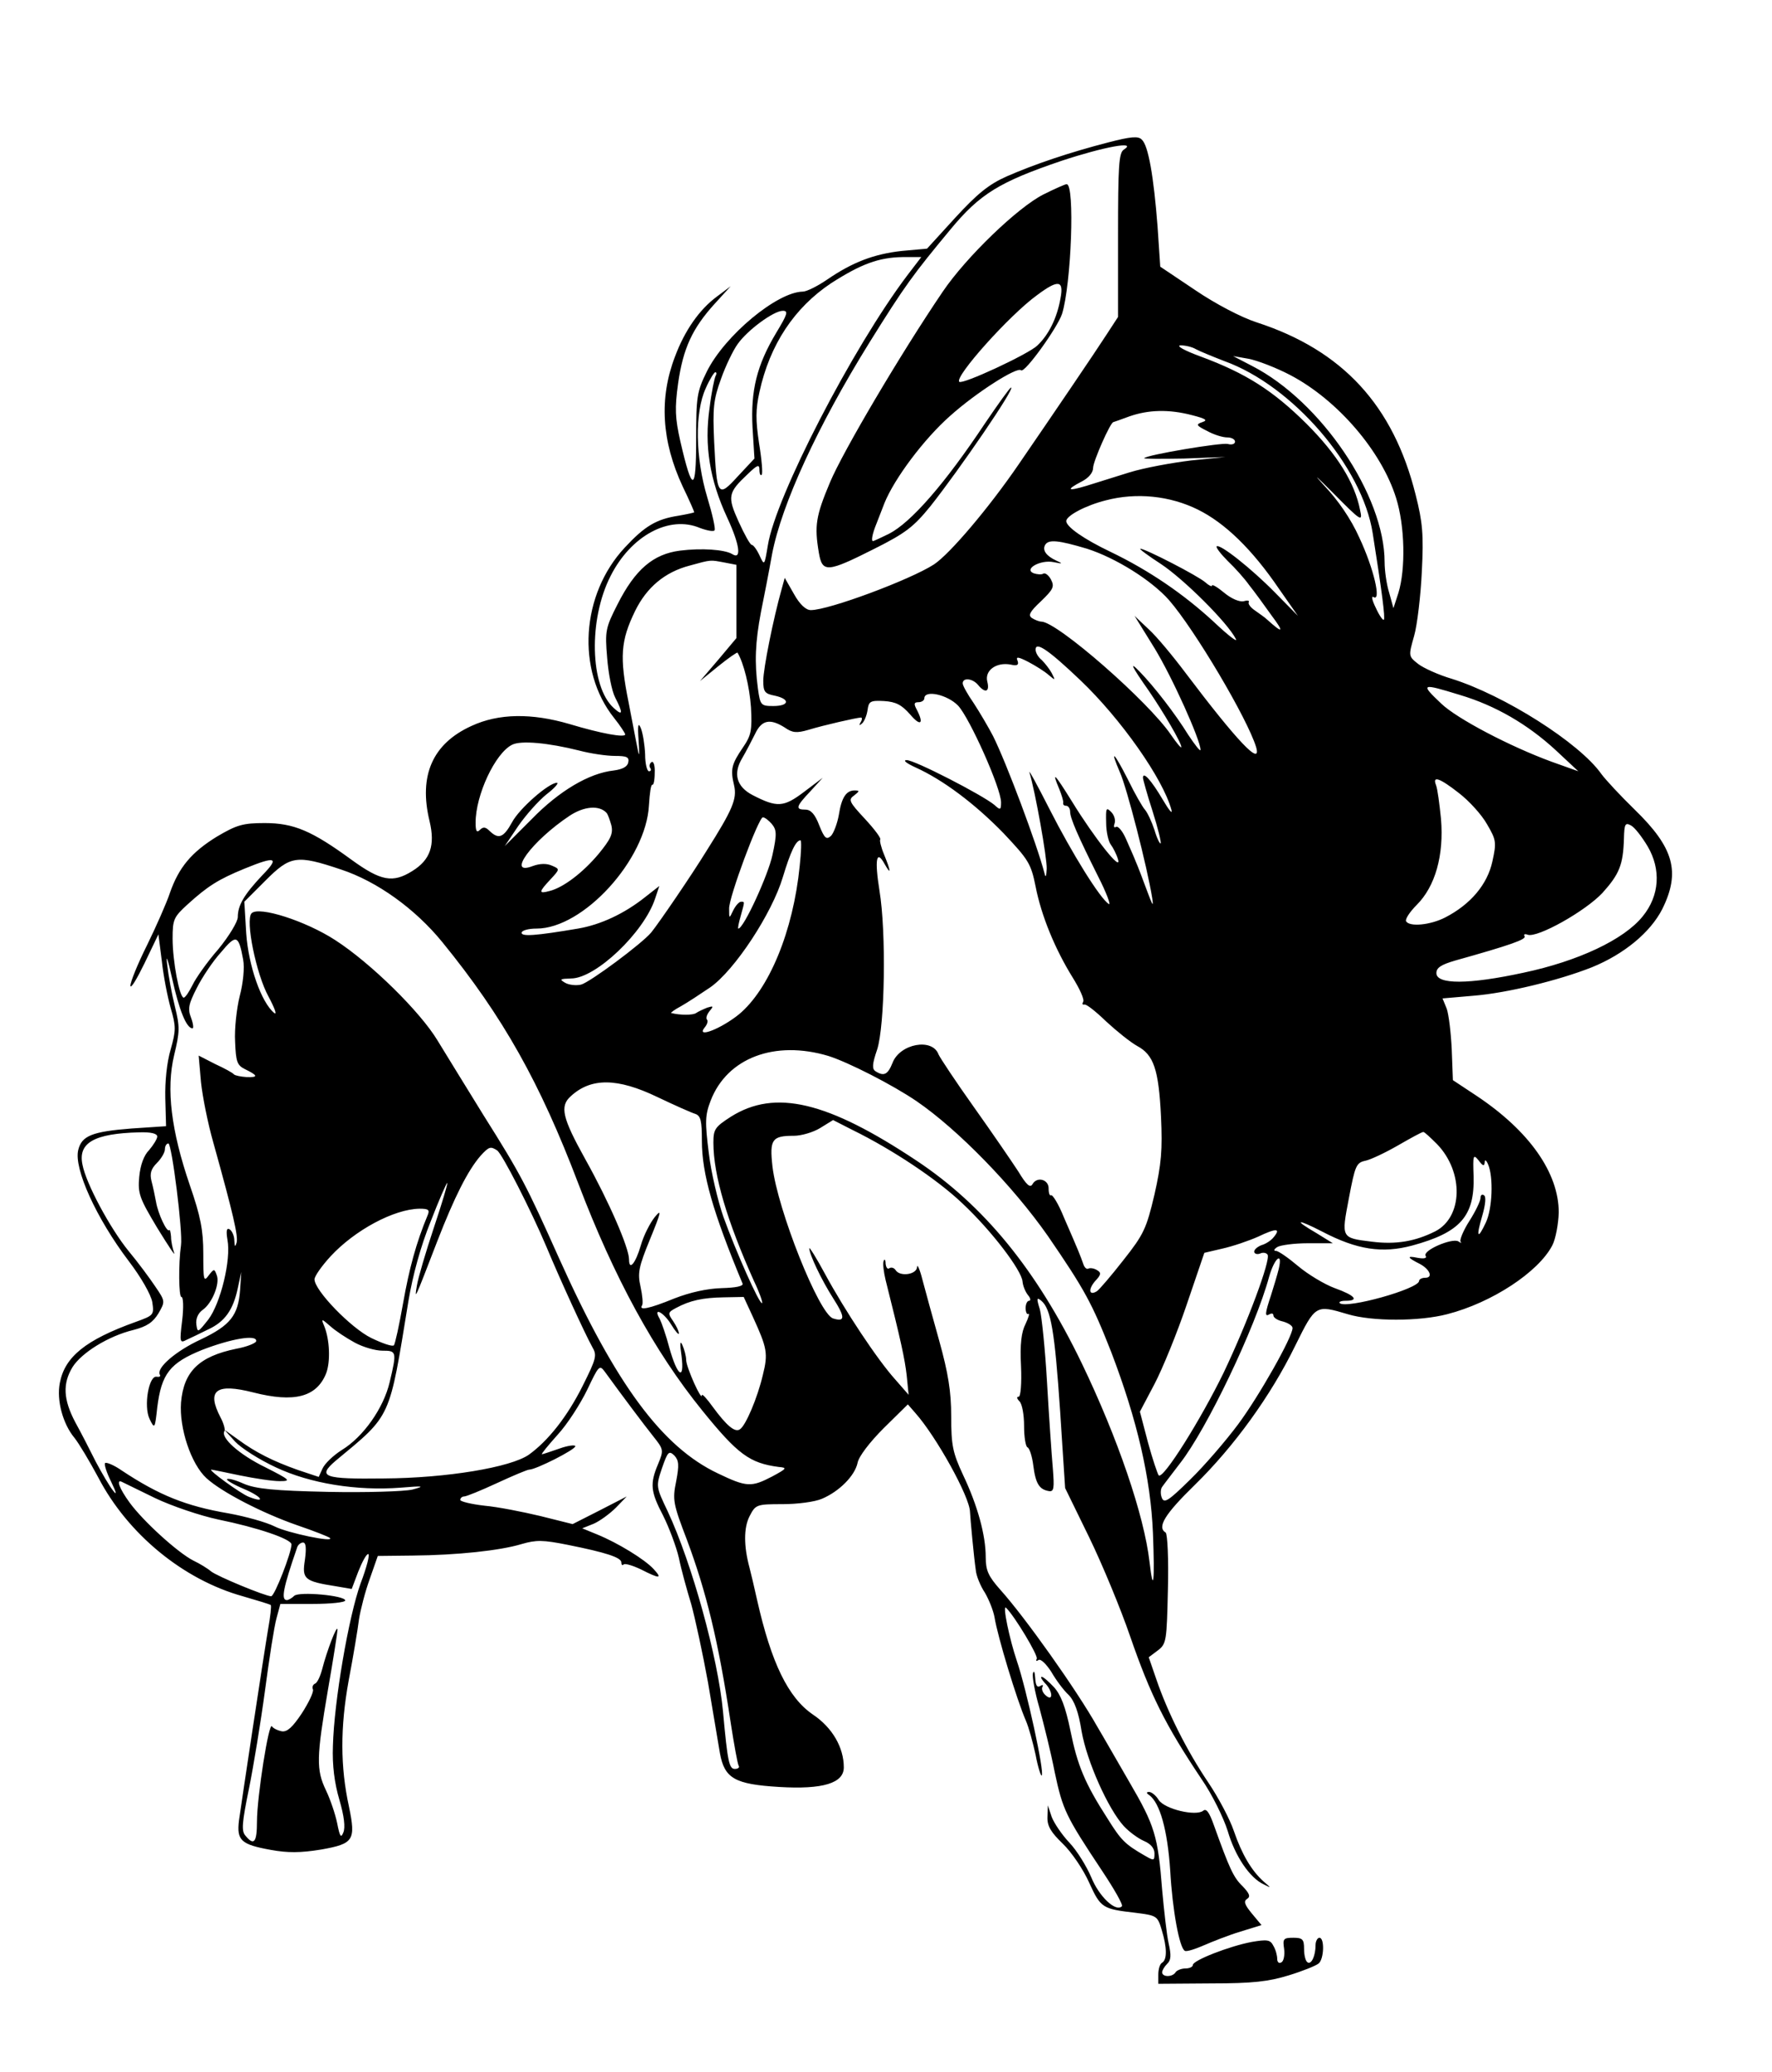 <?xml version="1.0" standalone="no"?>
<!DOCTYPE svg PUBLIC "-//W3C//DTD SVG 20010904//EN"
 "http://www.w3.org/TR/2001/REC-SVG-20010904/DTD/svg10.dtd">
<svg version="1.0" xmlns="http://www.w3.org/2000/svg"
 width="462pt" height="540pt" viewBox="0 0 462 540"
 preserveAspectRatio="xMidYMid meet">
<g transform="translate(0,540) scale(0.1,-0.1)"
fill="#000000" stroke="none">
<path d="M2890 5029 c-101 -26 -193 -57 -266 -89 -47 -21 -77 -46 -134 -108
l-73 -80 -66 -6 c-72 -8 -128 -29 -195 -75 -25 -17 -53 -31 -63 -31 -67 -1
-203 -114 -250 -208 -26 -53 -28 -65 -28 -179 0 -137 -10 -138 -41 -4 -14 62
-15 87 -6 152 13 91 37 143 95 207 l42 46 -36 -27 c-46 -34 -84 -89 -109 -156
-42 -109 -35 -221 20 -339 17 -35 30 -65 30 -67 0 -1 -18 -5 -41 -9 -58 -9
-88 -27 -140 -83 -114 -122 -127 -320 -28 -444 16 -20 29 -40 29 -43 0 -9 -62
2 -145 27 -99 29 -185 28 -256 -5 -101 -46 -138 -129 -109 -248 15 -63 2 -101
-45 -130 -51 -32 -82 -26 -158 29 -104 76 -151 96 -227 96 -57 0 -73 -5 -124
-35 -67 -41 -100 -81 -123 -147 -9 -27 -36 -88 -60 -137 -24 -48 -43 -95 -43
-105 1 -9 17 18 37 59 l36 75 9 -70 c4 -38 15 -94 23 -122 14 -48 14 -58 0
-108 -10 -33 -15 -84 -14 -127 l2 -73 -90 -6 c-103 -8 -130 -19 -139 -56 -12
-48 47 -178 132 -290 32 -42 57 -86 61 -106 5 -34 4 -35 -43 -52 -131 -47
-185 -91 -198 -159 -9 -45 8 -107 38 -143 12 -15 40 -62 62 -103 77 -148 222
-267 377 -310 38 -11 71 -21 73 -23 2 -2 -1 -30 -7 -63 -12 -71 -68 -442 -76
-499 -6 -51 5 -62 83 -76 44 -8 77 -8 132 1 84 15 90 24 72 111 -23 105 -23
207 -1 329 12 63 24 135 27 160 4 25 16 72 28 105 l21 60 90 1 c117 1 229 13
285 30 38 11 55 11 120 -2 100 -20 140 -33 140 -46 0 -6 3 -9 6 -5 4 3 24 -3
45 -13 49 -25 57 -25 33 1 -23 25 -93 68 -147 90 l-39 16 30 12 c16 7 42 26
58 42 l28 29 -70 -36 -71 -36 -84 21 c-46 11 -112 24 -146 27 -35 4 -63 11
-63 15 0 5 5 9 10 9 6 0 45 16 86 35 41 19 79 35 84 35 17 0 120 52 120 61 0
4 -19 2 -41 -6 -23 -8 -44 -15 -46 -15 -3 0 16 23 41 51 25 27 59 80 77 117
30 63 32 66 46 47 45 -62 102 -138 126 -168 27 -34 28 -36 13 -72 -22 -52 -20
-72 13 -135 15 -30 34 -80 41 -110 6 -30 21 -84 32 -120 10 -36 30 -128 44
-205 13 -77 27 -160 31 -184 12 -66 39 -81 154 -88 115 -7 169 10 169 51 0 52
-30 104 -81 138 -64 44 -108 134 -145 298 -8 36 -17 74 -20 85 -15 56 -15 103
0 133 16 31 18 32 87 32 38 0 84 6 102 14 45 19 86 60 93 94 3 16 31 53 68 90
l63 62 20 -23 c54 -61 141 -217 142 -257 1 -19 10 -117 15 -151 1 -15 12 -42
24 -60 11 -19 22 -47 25 -64 8 -50 58 -215 82 -270 7 -16 18 -56 25 -88 6 -32
14 -57 16 -54 8 7 -40 226 -65 299 -19 56 -38 147 -28 138 22 -21 85 -126 80
-133 -3 -6 -1 -7 5 -3 6 3 20 -11 33 -31 12 -21 32 -48 45 -60 15 -15 26 -44
34 -95 14 -79 69 -202 110 -247 14 -15 37 -32 53 -39 17 -7 27 -19 27 -32 0
-20 -1 -20 -27 -5 -50 29 -60 39 -95 95 -60 93 -79 140 -97 229 -13 63 -25 94
-43 114 -14 15 -28 27 -32 27 -4 0 0 -7 8 -16 21 -20 23 -51 2 -32 -8 7 -11
17 -8 22 3 5 0 6 -6 2 -8 -5 -12 2 -13 21 -1 15 -3 21 -6 12 -2 -9 5 -49 17
-90 11 -41 30 -116 40 -168 21 -98 28 -113 123 -256 32 -48 56 -90 52 -93 -16
-16 -60 26 -80 76 -12 28 -37 69 -57 90 -19 20 -40 51 -46 67 l-10 30 -1 -30
c-1 -24 9 -40 40 -70 23 -22 54 -68 69 -102 30 -66 35 -68 121 -78 55 -7 57
-8 68 -45 14 -46 14 -77 1 -85 -6 -3 -10 -17 -10 -31 l0 -24 138 1 c109 0 150
5 202 21 36 11 71 25 78 31 14 11 16 67 2 67 -5 0 -10 -9 -10 -19 0 -28 -11
-52 -21 -45 -5 3 -9 18 -9 35 0 25 -4 29 -28 29 -26 0 -28 -3 -24 -29 2 -16
-1 -32 -7 -35 -6 -4 -11 0 -11 9 0 9 -4 24 -10 34 -8 16 -16 17 -57 10 -58
-11 -153 -48 -153 -60 0 -5 -9 -9 -19 -9 -11 0 -23 -5 -26 -10 -8 -13 -35 -13
-35 0 0 5 6 15 13 22 10 9 11 22 4 53 -5 22 -12 85 -17 140 -11 140 -19 167
-85 280 -32 55 -69 120 -84 145 -54 96 -189 286 -253 357 -31 35 -38 50 -38
85 0 57 -21 134 -59 214 -27 58 -31 77 -31 153 0 65 -8 113 -31 196 -17 61
-37 133 -44 160 -7 28 -14 42 -14 33 -1 -20 -45 -26 -56 -8 -4 6 -11 8 -16 5
-5 -4 -9 2 -10 12 0 10 -3 13 -5 7 -3 -6 0 -29 5 -50 40 -159 50 -205 55 -249
l5 -50 -35 40 c-46 51 -131 179 -183 275 -22 41 -41 71 -41 67 0 -16 32 -83
62 -130 32 -50 32 -63 0 -53 -37 12 -145 284 -158 396 -8 71 -1 80 56 80 19 0
50 9 68 20 l34 21 51 -26 c104 -51 221 -129 286 -191 76 -71 155 -175 157
-204 1 -11 7 -26 14 -35 7 -8 8 -15 3 -15 -5 0 -9 -9 -9 -19 0 -11 4 -18 7
-15 4 2 1 -9 -7 -26 -11 -21 -15 -53 -12 -110 2 -46 -1 -80 -6 -80 -6 0 -5 -5
2 -12 7 -7 12 -35 12 -64 0 -29 4 -54 9 -56 5 -2 12 -23 15 -47 6 -48 16 -63
41 -67 13 -2 14 8 10 59 -3 34 -10 134 -15 222 -5 88 -14 175 -19 193 -9 29
-8 32 4 22 25 -21 35 -80 49 -288 l13 -200 63 -129 c34 -70 82 -186 106 -256
54 -156 92 -232 187 -374 27 -39 57 -100 68 -135 19 -65 57 -122 94 -139 20
-10 20 -10 -1 8 -31 28 -56 70 -77 131 -10 30 -40 87 -67 127 -56 83 -106 183
-135 268 l-20 58 24 18 c22 17 23 24 26 159 2 78 -1 145 -6 148 -23 14 -2 48
76 124 103 101 198 232 262 363 53 107 53 107 137 82 63 -19 186 -19 259 0
117 30 238 110 274 179 9 17 16 56 17 86 0 103 -76 212 -214 304 l-62 41 -3
80 c-2 44 -8 92 -13 106 l-11 27 81 7 c87 7 222 40 308 74 84 34 153 91 184
152 48 97 30 160 -72 259 -37 36 -76 78 -87 93 -57 81 -253 205 -390 248 -34
10 -74 28 -88 39 -25 20 -25 20 -10 73 8 28 17 104 20 167 5 97 2 129 -16 200
-58 233 -190 377 -415 450 -40 13 -107 48 -160 84 l-91 61 -7 105 c-10 129
-24 211 -41 226 -9 10 -29 8 -87 -7z m40 -19 c-13 -8 -15 -44 -15 -223 l0
-213 -30 -46 c-29 -45 -139 -207 -229 -338 -78 -114 -180 -234 -221 -261 -62
-40 -274 -119 -321 -119 -13 0 -29 15 -44 42 l-24 42 -8 -29 c-22 -78 -48
-208 -48 -239 0 -29 4 -34 30 -39 41 -9 38 -27 -4 -27 -32 0 -34 2 -40 46 -9
68 -7 120 8 199 8 39 21 106 29 151 25 130 119 334 253 550 94 151 115 179
212 296 77 93 128 124 290 179 109 36 199 53 162 29z m-564 -327 c-143 -189
-344 -578 -364 -704 -9 -54 -9 -54 -22 -26 -7 15 -16 27 -20 27 -4 0 -19 27
-34 60 -30 66 -28 76 23 124 26 25 31 27 31 11 0 -10 3 -16 6 -12 3 3 0 40 -7
82 -9 60 -9 88 1 133 27 124 91 220 187 284 78 50 124 67 186 68 l49 0 -36
-47z m-342 -150 c-51 -85 -67 -151 -62 -247 l5 -81 -43 -46 c-52 -57 -55 -54
-62 89 -4 89 -2 110 18 165 12 34 32 75 43 90 25 36 94 87 118 87 15 0 12 -9
-17 -57z m1094 -43 c9 -5 43 -19 74 -31 178 -64 360 -275 387 -449 24 -152 33
-221 29 -225 -2 -3 -12 11 -21 31 -10 20 -12 32 -6 28 21 -13 1 74 -37 155
-22 49 -55 97 -92 136 -31 34 -21 25 22 -18 76 -77 79 -78 72 -46 -14 71 -59
144 -140 225 -87 86 -157 131 -276 175 -41 15 -65 28 -52 29 12 0 30 -4 40
-10z m247 -68 c123 -65 237 -198 275 -320 23 -73 25 -185 6 -247 l-13 -40 -11
40 c-7 22 -12 58 -12 80 0 174 -166 419 -345 511 l-50 26 40 -7 c22 -4 72 -23
110 -43z m-1499 -1 c-3 -5 -11 -43 -16 -84 -14 -98 0 -187 46 -286 33 -71 38
-111 13 -95 -20 12 -80 16 -136 9 -70 -9 -117 -49 -163 -140 -31 -61 -33 -69
-27 -139 3 -40 12 -87 21 -104 21 -41 20 -49 -4 -27 -62 56 -66 231 -8 344 53
105 153 159 233 125 19 -7 36 -10 38 -6 3 4 -6 43 -19 86 -31 103 -33 221 -4
284 10 23 22 42 25 42 3 0 4 -4 1 -9z m1242 -103 c35 -9 42 -13 27 -18 -18 -6
-16 -9 12 -23 18 -10 41 -17 53 -17 11 0 20 -5 20 -11 0 -6 -8 -9 -19 -6 -17
4 -209 -28 -218 -37 -2 -2 44 -2 104 -1 l108 4 -90 -9 c-49 -6 -121 -19 -160
-31 -38 -12 -89 -28 -112 -35 -50 -15 -55 -11 -13 11 18 9 30 23 30 36 0 16
45 119 53 119 1 0 20 7 42 15 49 17 102 19 163 3z m15 -246 c71 -35 142 -104
212 -207 l49 -70 -60 61 c-61 62 -144 128 -152 120 -2 -3 11 -20 29 -38 19
-18 44 -46 56 -63 13 -16 39 -52 59 -80 33 -44 29 -47 -12 -10 -6 6 -21 16
-32 24 -12 8 -19 18 -16 22 2 4 -4 5 -14 2 -11 -2 -32 7 -50 22 -18 15 -32 23
-32 19 0 -4 -8 0 -17 8 -19 17 -157 88 -170 88 -4 0 20 -18 54 -40 59 -39 173
-152 195 -195 6 -11 -20 9 -57 44 -78 72 -168 134 -270 183 -69 33 -115 65
-115 80 0 14 51 41 103 54 80 21 167 12 240 -24z m-289 -102 c75 -24 168 -82
214 -134 67 -77 204 -308 227 -383 15 -53 -50 16 -183 192 -33 44 -76 96 -97
115 l-37 35 52 -84 c47 -77 120 -240 120 -265 0 -6 -14 12 -32 39 -34 55 -89
126 -127 165 -28 29 -21 14 24 -50 37 -54 85 -135 85 -147 0 -4 -12 10 -27 32
-59 87 -297 295 -338 295 -5 0 -16 4 -24 9 -11 7 -7 16 23 44 32 31 36 38 26
57 -6 11 -15 18 -20 15 -4 -3 -16 -2 -25 1 -27 11 18 36 52 29 24 -5 25 -4 7
4 -26 12 -37 27 -29 41 9 15 35 12 109 -10z m-945 -36 l31 -6 0 -96 0 -95 -47
-56 -48 -56 48 39 c26 21 49 37 50 35 16 -27 31 -87 35 -142 3 -60 1 -73 -21
-105 -30 -44 -33 -57 -23 -99 8 -35 -4 -63 -71 -169 -40 -65 -124 -188 -145
-214 -24 -29 -160 -130 -183 -136 -13 -3 -32 -1 -42 5 -15 9 -13 10 16 11 64
0 190 120 219 208 l11 33 -37 -29 c-54 -43 -116 -72 -175 -82 -112 -19 -147
-21 -147 -11 0 6 17 11 39 11 122 0 286 180 293 322 2 31 5 54 9 53 3 -2 6 12
6 31 1 18 -3 31 -8 28 -5 -3 -7 -10 -4 -15 4 -5 2 -9 -3 -9 -5 0 -10 20 -10
44 -1 25 -6 55 -11 68 -7 17 -9 9 -6 -32 2 -30 2 -44 -1 -30 -3 14 -14 72 -25
129 -24 119 -21 161 17 239 30 61 77 101 142 118 58 16 53 15 91 8z m928 -307
c105 -100 215 -256 237 -337 4 -14 -6 -2 -23 27 -29 49 -51 74 -51 56 0 -4 11
-44 25 -87 14 -44 23 -81 21 -84 -2 -2 -10 14 -16 35 -7 21 -18 45 -25 53 -7
8 -27 43 -44 78 -36 71 -49 84 -21 19 18 -40 71 -246 84 -327 4 -26 1 -20 -14
20 -11 30 -24 64 -29 75 -4 11 -16 37 -25 58 -9 21 -21 35 -26 32 -6 -3 -7 1
-4 9 3 9 -1 22 -9 30 -13 13 -14 10 -13 -28 0 -24 6 -49 12 -57 6 -8 15 -25
19 -39 10 -34 -61 55 -120 151 -46 74 -54 82 -33 32 6 -15 11 -31 10 -35 -1
-5 2 -8 8 -8 5 0 10 -7 10 -15 0 -17 20 -63 73 -169 22 -43 34 -76 28 -72 -23
14 -97 134 -154 246 -32 63 -56 107 -53 97 15 -49 46 -223 45 -251 -1 -21 -3
-25 -6 -11 -20 76 -99 287 -134 357 -12 23 -35 62 -50 85 -16 23 -29 46 -29
52 0 16 26 13 40 -4 19 -23 31 -18 24 9 -7 29 24 51 61 44 17 -4 22 -1 18 10
-5 11 1 11 28 -3 19 -10 43 -25 53 -34 18 -15 18 -15 8 5 -6 11 -18 26 -26 34
-9 7 -16 19 -16 27 0 22 33 0 117 -80z m989 -38 c94 -28 177 -77 249 -143 l60
-56 -70 25 c-109 40 -246 112 -287 151 -56 53 -53 54 48 23z m-1308 -28 c30
-32 112 -215 112 -252 0 -20 -2 -21 -17 -7 -31 26 -210 118 -229 117 -11 0 -1
-8 23 -19 71 -32 154 -94 229 -171 65 -69 72 -79 84 -139 15 -77 51 -164 97
-238 18 -29 31 -57 27 -63 -3 -5 -2 -8 3 -7 5 2 30 -18 57 -44 27 -25 63 -54
81 -64 43 -23 56 -61 62 -184 4 -87 1 -123 -17 -203 -21 -89 -28 -104 -81
-171 -32 -41 -63 -77 -69 -81 -21 -13 -23 5 -5 26 16 17 17 22 5 29 -8 5 -18
6 -22 4 -5 -3 -11 3 -14 13 -7 20 -12 33 -50 120 -14 35 -30 61 -34 58 -3 -2
-6 5 -6 17 1 24 -30 33 -42 12 -6 -11 -16 -2 -37 33 -17 26 -69 102 -116 168
-47 66 -88 128 -92 137 -16 44 -101 28 -120 -22 -12 -30 -22 -36 -44 -22 -10
6 -9 19 4 57 20 62 24 305 6 414 -13 81 -8 108 13 70 18 -32 17 -20 -1 24 -8
19 -12 37 -10 39 3 3 -15 27 -40 54 -41 44 -44 50 -28 61 14 11 15 13 1 13
-22 0 -34 -19 -41 -64 -4 -22 -13 -46 -20 -54 -12 -11 -17 -8 -31 27 -11 29
-22 41 -36 41 -27 0 -25 8 13 48 l32 35 -49 -37 c-53 -40 -70 -41 -134 -8 -42
22 -51 56 -27 96 10 17 25 46 34 64 17 36 39 40 77 16 20 -14 31 -15 62 -6 39
12 127 32 137 32 3 0 3 -6 -1 -12 -5 -9 -4 -10 4 -3 6 6 12 21 14 35 3 22 7
25 43 23 31 -2 46 -10 68 -35 27 -32 37 -25 17 13 -8 15 -7 19 5 19 8 0 15 5
15 10 0 23 60 10 88 -19z m-988 -117 c30 -8 72 -14 93 -14 31 0 38 -3 35 -17
-2 -11 -15 -18 -38 -21 -64 -7 -142 -53 -214 -127 l-70 -70 35 52 c20 29 53
66 74 83 21 16 33 30 27 30 -21 0 -98 -67 -117 -103 -22 -40 -35 -45 -58 -23
-11 11 -17 12 -26 3 -8 -8 -11 -3 -11 19 0 72 51 181 95 203 23 12 95 5 175
-15z m2294 -111 c26 -20 59 -56 73 -81 24 -41 25 -47 14 -97 -13 -60 -57 -112
-123 -146 -39 -20 -93 -25 -102 -10 -3 5 9 24 28 43 48 48 71 129 63 224 -4
39 -9 78 -13 88 -10 25 9 19 60 -21z m-2223 -51 c4 -4 9 -19 13 -33 5 -22 -2
-36 -33 -74 -41 -49 -92 -88 -128 -97 -29 -8 -29 -3 2 30 25 27 25 27 4 36
-13 6 -31 6 -50 -1 -70 -27 -3 65 96 131 38 25 77 28 96 8z m431 -29 c13 -16
14 -26 2 -81 -11 -52 -75 -192 -89 -192 -2 0 1 15 6 32 11 40 11 38 1 38 -5 0
-14 -10 -20 -22 -11 -23 -11 -23 -11 4 -1 29 77 238 88 238 5 0 15 -8 23 -17z
m2284 -59 c35 -60 31 -128 -13 -182 -49 -61 -169 -117 -311 -147 -143 -31
-227 -31 -227 -1 0 14 12 22 50 33 143 40 185 55 180 63 -3 5 0 7 8 4 25 -9
150 61 195 109 44 49 54 73 56 142 1 37 3 42 18 34 10 -5 29 -30 44 -55z
m-2211 -51 c-17 -170 -80 -322 -159 -387 -46 -37 -112 -63 -89 -34 7 8 10 18
6 21 -3 4 0 13 7 22 11 13 10 14 -6 9 -10 -4 -23 -10 -29 -14 -8 -6 -42 -6
-65 0 -3 0 9 9 26 18 16 9 51 32 76 49 64 45 161 193 189 287 20 66 34 96 46
96 3 0 2 -30 -2 -67z m-1402 -25 c-46 -49 -63 -77 -63 -108 0 -12 -23 -50 -51
-84 -29 -33 -59 -76 -67 -93 -9 -18 -19 -33 -23 -33 -11 0 -29 95 -29 154 0
50 3 56 39 89 53 48 80 65 148 93 83 34 93 30 46 -18z m206 16 c94 -31 193
-102 264 -189 159 -195 255 -367 355 -630 93 -244 198 -437 323 -591 93 -115
124 -137 199 -147 23 -2 22 -4 -17 -25 -54 -28 -66 -28 -141 8 -146 69 -267
233 -414 560 -86 192 -100 219 -197 373 -47 76 -101 164 -120 195 -45 75 -174
202 -267 262 -77 50 -199 89 -218 70 -17 -17 12 -159 44 -217 16 -30 23 -49
15 -43 -34 28 -67 123 -73 207 l-5 83 55 55 c65 65 81 68 197 29z m-255 -235
c4 -21 0 -61 -9 -95 -8 -32 -14 -86 -12 -119 2 -51 5 -61 25 -71 35 -17 36
-22 5 -21 -15 1 -30 4 -33 7 -3 4 -25 16 -49 27 l-43 22 6 -69 c4 -38 18 -108
32 -157 53 -190 65 -244 61 -261 -4 -13 -5 -12 -6 5 0 12 -6 25 -12 29 -8 5
-10 -3 -6 -27 10 -52 -18 -166 -50 -208 -27 -34 -28 -35 -31 -13 -2 15 4 29
16 38 25 17 46 69 37 91 -6 17 -7 17 -21 -1 -13 -18 -14 -12 -14 57 0 61 -7
97 -35 178 -49 143 -62 251 -41 339 15 62 15 74 2 127 -8 32 -17 81 -20 108
-4 31 1 18 13 -36 18 -81 37 -129 53 -129 3 0 2 12 -4 28 -9 23 -6 36 15 77
14 28 42 70 63 93 40 48 46 46 58 -19z m1526 -251 c51 -16 167 -75 230 -118
108 -74 251 -221 342 -351 96 -140 115 -175 165 -302 68 -178 103 -329 109
-472 5 -128 1 -162 -9 -75 -14 121 -83 323 -177 518 -117 242 -254 410 -430
527 -233 155 -369 187 -484 115 -42 -27 -46 -33 -46 -68 0 -85 36 -205 106
-361 14 -29 23 -55 21 -57 -6 -6 -69 136 -101 225 -14 40 -32 115 -38 166 -10
81 -10 98 5 137 43 111 167 158 307 116z m-446 -107 c44 -21 89 -41 99 -44 14
-5 17 -18 17 -70 0 -86 29 -187 106 -372 3 -7 -18 -11 -54 -12 -38 -1 -83 -11
-124 -27 -66 -27 -93 -32 -84 -18 3 4 1 26 -4 49 -8 35 -5 51 25 124 29 71 31
80 12 57 -12 -15 -29 -48 -36 -73 -14 -48 -31 -68 -31 -37 0 30 -52 150 -114
261 -60 108 -67 138 -38 164 53 49 122 48 226 -2z m-1304 -103 c0 -6 -10 -22
-21 -35 -14 -14 -23 -39 -26 -70 -4 -44 1 -56 47 -133 29 -47 48 -76 44 -65
-4 11 -8 30 -8 42 -1 12 -3 20 -5 17 -6 -6 -29 43 -34 73 -3 16 -8 40 -12 55
-5 20 -1 32 14 47 12 12 21 28 21 36 0 8 4 15 9 15 9 0 38 -231 33 -265 -7
-49 -6 -135 1 -135 5 0 6 -27 2 -61 -7 -57 -6 -60 11 -51 11 5 36 17 56 27 44
20 66 51 78 108 l9 42 -3 -47 c-5 -66 -25 -92 -103 -129 -65 -30 -117 -75
-106 -92 2 -4 -1 -6 -8 -5 -21 5 -35 -77 -19 -110 13 -27 14 -26 20 30 11 88
33 116 117 150 75 29 143 41 141 23 0 -5 -24 -15 -52 -20 -97 -20 -137 -59
-144 -140 -5 -67 26 -160 66 -197 39 -36 145 -91 237 -123 44 -15 82 -30 85
-33 14 -13 -111 13 -144 30 -22 11 -76 26 -120 34 -111 19 -181 47 -279 112
-20 14 -40 22 -43 19 -3 -3 4 -25 16 -49 14 -29 15 -36 5 -23 -9 11 -29 45
-45 75 -15 30 -39 77 -54 104 -31 59 -33 100 -7 143 23 37 93 81 159 97 35 9
51 20 65 43 18 31 18 32 -8 70 -14 21 -45 63 -70 93 -48 59 -111 176 -120 225
-12 57 31 81 148 84 30 1 47 -3 47 -11z m3337 -20 c70 -73 67 -190 -5 -227
-52 -26 -102 -35 -165 -27 -81 10 -80 9 -60 114 16 84 19 92 43 97 14 3 52 21
85 40 33 19 62 35 66 35 3 0 19 -15 36 -32z m-2451 -16 c13 -8 89 -157 129
-252 35 -84 101 -228 119 -260 13 -22 11 -30 -25 -102 -40 -80 -90 -143 -140
-179 -47 -33 -214 -61 -378 -62 -157 -2 -175 4 -126 46 147 122 139 105 190
417 11 66 32 143 58 207 22 57 42 102 43 100 2 -1 -14 -54 -35 -117 -21 -63
-41 -131 -44 -150 -7 -41 -6 -38 53 115 45 116 80 185 113 223 22 24 26 25 43
14z m2575 -31 c0 8 4 6 9 -6 14 -33 11 -115 -6 -151 -22 -47 -26 -38 -9 19 8
28 10 49 4 52 -5 4 -9 0 -9 -7 0 -8 -13 -35 -29 -60 -16 -25 -26 -50 -23 -54
4 -4 1 -4 -6 1 -17 9 -94 -24 -85 -38 4 -6 -4 -8 -21 -5 -29 6 -28 1 6 -16 26
-14 35 -36 14 -36 -9 0 -16 -4 -16 -8 0 -21 -191 -74 -207 -58 -3 3 3 6 15 6
37 0 25 14 -28 33 -27 10 -70 36 -95 57 -26 22 -52 40 -58 40 -7 0 -6 4 3 10
8 5 44 10 80 10 l65 0 -42 26 c-62 36 -53 39 15 4 90 -47 156 -57 234 -36 125
34 163 76 160 181 -2 55 -1 58 13 41 11 -15 15 -16 16 -5z m-2756 -138 c-30
-72 -48 -139 -64 -229 -10 -57 -21 -107 -24 -110 -4 -4 -30 5 -59 19 -53 26
-148 124 -148 153 0 8 19 35 42 60 63 68 165 123 232 124 23 0 27 -3 21 -17z
m2206 -57 c-7 -9 -21 -18 -32 -21 -10 -4 -19 -11 -19 -17 0 -5 7 -8 15 -5 8 4
17 2 20 -3 8 -14 -52 -176 -115 -308 -59 -121 -157 -278 -169 -267 -3 4 -16
42 -28 86 l-21 80 38 72 c21 40 59 133 84 207 l46 135 47 11 c27 6 68 20 93
31 48 23 60 22 41 -1z m13 -83 c-4 -16 -13 -46 -20 -68 -16 -48 -17 -58 -4
-50 6 3 10 2 10 -3 0 -6 11 -13 25 -16 14 -4 25 -11 25 -17 0 -23 -87 -177
-142 -251 -32 -43 -88 -108 -125 -144 -57 -56 -68 -63 -74 -47 -4 10 -3 23 1
28 4 6 25 33 47 62 69 88 196 353 232 486 14 49 36 67 25 20z m-1371 -125 c37
-81 40 -95 26 -151 -14 -60 -45 -133 -60 -142 -13 -9 -35 10 -71 59 -15 21
-28 35 -28 30 0 -18 -40 71 -41 91 0 11 -5 29 -10 40 -6 13 -7 4 -2 -29 8 -66
-11 -53 -32 22 -8 31 -20 65 -25 75 -19 32 10 18 30 -15 11 -18 20 -28 20 -23
0 6 -7 20 -15 32 -14 20 -14 23 7 34 37 20 70 27 125 28 l52 1 24 -52z m-1038
-67 c22 -12 54 -21 72 -21 37 0 38 -2 19 -82 -16 -68 -69 -143 -125 -177 -22
-14 -44 -35 -50 -48 l-10 -22 -54 18 c-65 23 -111 46 -157 80 l-35 25 28 -31
c16 -17 63 -47 106 -67 89 -42 211 -62 326 -53 60 5 64 4 30 -5 -22 -5 -121
-8 -220 -6 -141 3 -188 8 -219 21 -22 10 -41 15 -44 12 -3 -2 17 -14 43 -25
48 -20 60 -39 14 -21 -21 8 -108 71 -98 71 2 0 36 -7 74 -15 39 -8 85 -15 104
-15 31 0 28 3 -37 36 -68 33 -117 77 -107 94 3 4 -2 21 -10 36 -37 71 -12 90
86 65 106 -27 164 -12 189 49 12 30 10 89 -5 125 -8 19 -7 19 16 -1 13 -12 42
-31 64 -43z m838 -361 c-10 -49 -8 -59 28 -153 50 -134 82 -263 114 -476 9
-58 18 -108 21 -113 3 -4 -2 -8 -10 -8 -15 0 -19 18 -31 150 -13 140 -81 386
-144 521 -31 65 -31 65 -15 113 15 43 18 46 32 33 12 -13 13 -25 5 -67z
m-1359 -44 c44 -21 118 -46 165 -56 103 -21 191 -51 191 -65 0 -21 -44 -135
-53 -135 -15 0 -141 52 -157 65 -8 7 -29 20 -46 28 -41 21 -131 103 -166 151
-27 37 -36 62 -20 54 4 -2 43 -21 86 -42z m391 -161 c-8 -50 -2 -56 81 -69
l41 -7 17 45 c10 25 21 46 26 46 5 0 -4 -35 -20 -77 -31 -86 -69 -307 -72
-423 -2 -50 4 -97 17 -141 12 -41 16 -72 10 -85 -6 -15 -9 -11 -16 25 -5 24
-18 62 -29 85 -26 54 -25 86 5 262 14 80 25 151 25 157 -1 15 -28 -56 -40
-103 -5 -19 -13 -36 -19 -38 -5 -2 -8 -9 -5 -15 2 -7 -11 -34 -29 -62 -24 -36
-38 -49 -52 -47 -11 2 -23 8 -26 13 -8 13 -39 -184 -39 -248 0 -55 -8 -64 -30
-37 -11 12 -9 34 9 122 12 59 31 175 42 257 11 83 24 167 30 188 l10 37 84 0
c47 0 85 4 85 9 0 13 -121 24 -133 12 -6 -6 -15 -11 -19 -11 -16 0 -10 31 27
138 2 6 9 12 15 12 8 0 9 -15 5 -45z"/>
<path d="M2720 4893 c-67 -34 -201 -163 -262 -253 -110 -162 -261 -418 -294
-497 -37 -88 -41 -113 -29 -184 9 -52 22 -51 143 10 84 42 104 58 148 112 76
96 222 309 210 309 -3 0 -33 -42 -67 -92 -105 -158 -193 -259 -251 -289 -21
-10 -39 -19 -42 -19 -5 0 -2 18 9 45 4 11 14 35 21 54 26 64 103 167 171 227
68 61 175 129 185 119 9 -9 95 111 107 147 24 77 34 338 12 338 -4 0 -31 -12
-61 -27z m45 -270 c-9 -52 -31 -96 -61 -124 -25 -23 -195 -102 -203 -94 -13
13 131 174 203 226 55 41 70 39 61 -8z"/>
<path d="M2996 722 c28 -20 48 -91 55 -197 6 -105 24 -201 38 -209 4 -3 26 4
49 14 23 10 66 27 96 36 l55 17 -25 30 c-19 23 -22 32 -13 38 10 6 7 14 -11
33 -24 23 -34 45 -75 159 -12 34 -20 45 -28 38 -19 -15 -100 4 -116 28 -7 12
-19 21 -25 21 -7 0 -8 -3 0 -8z"/>
</g>
</svg>
